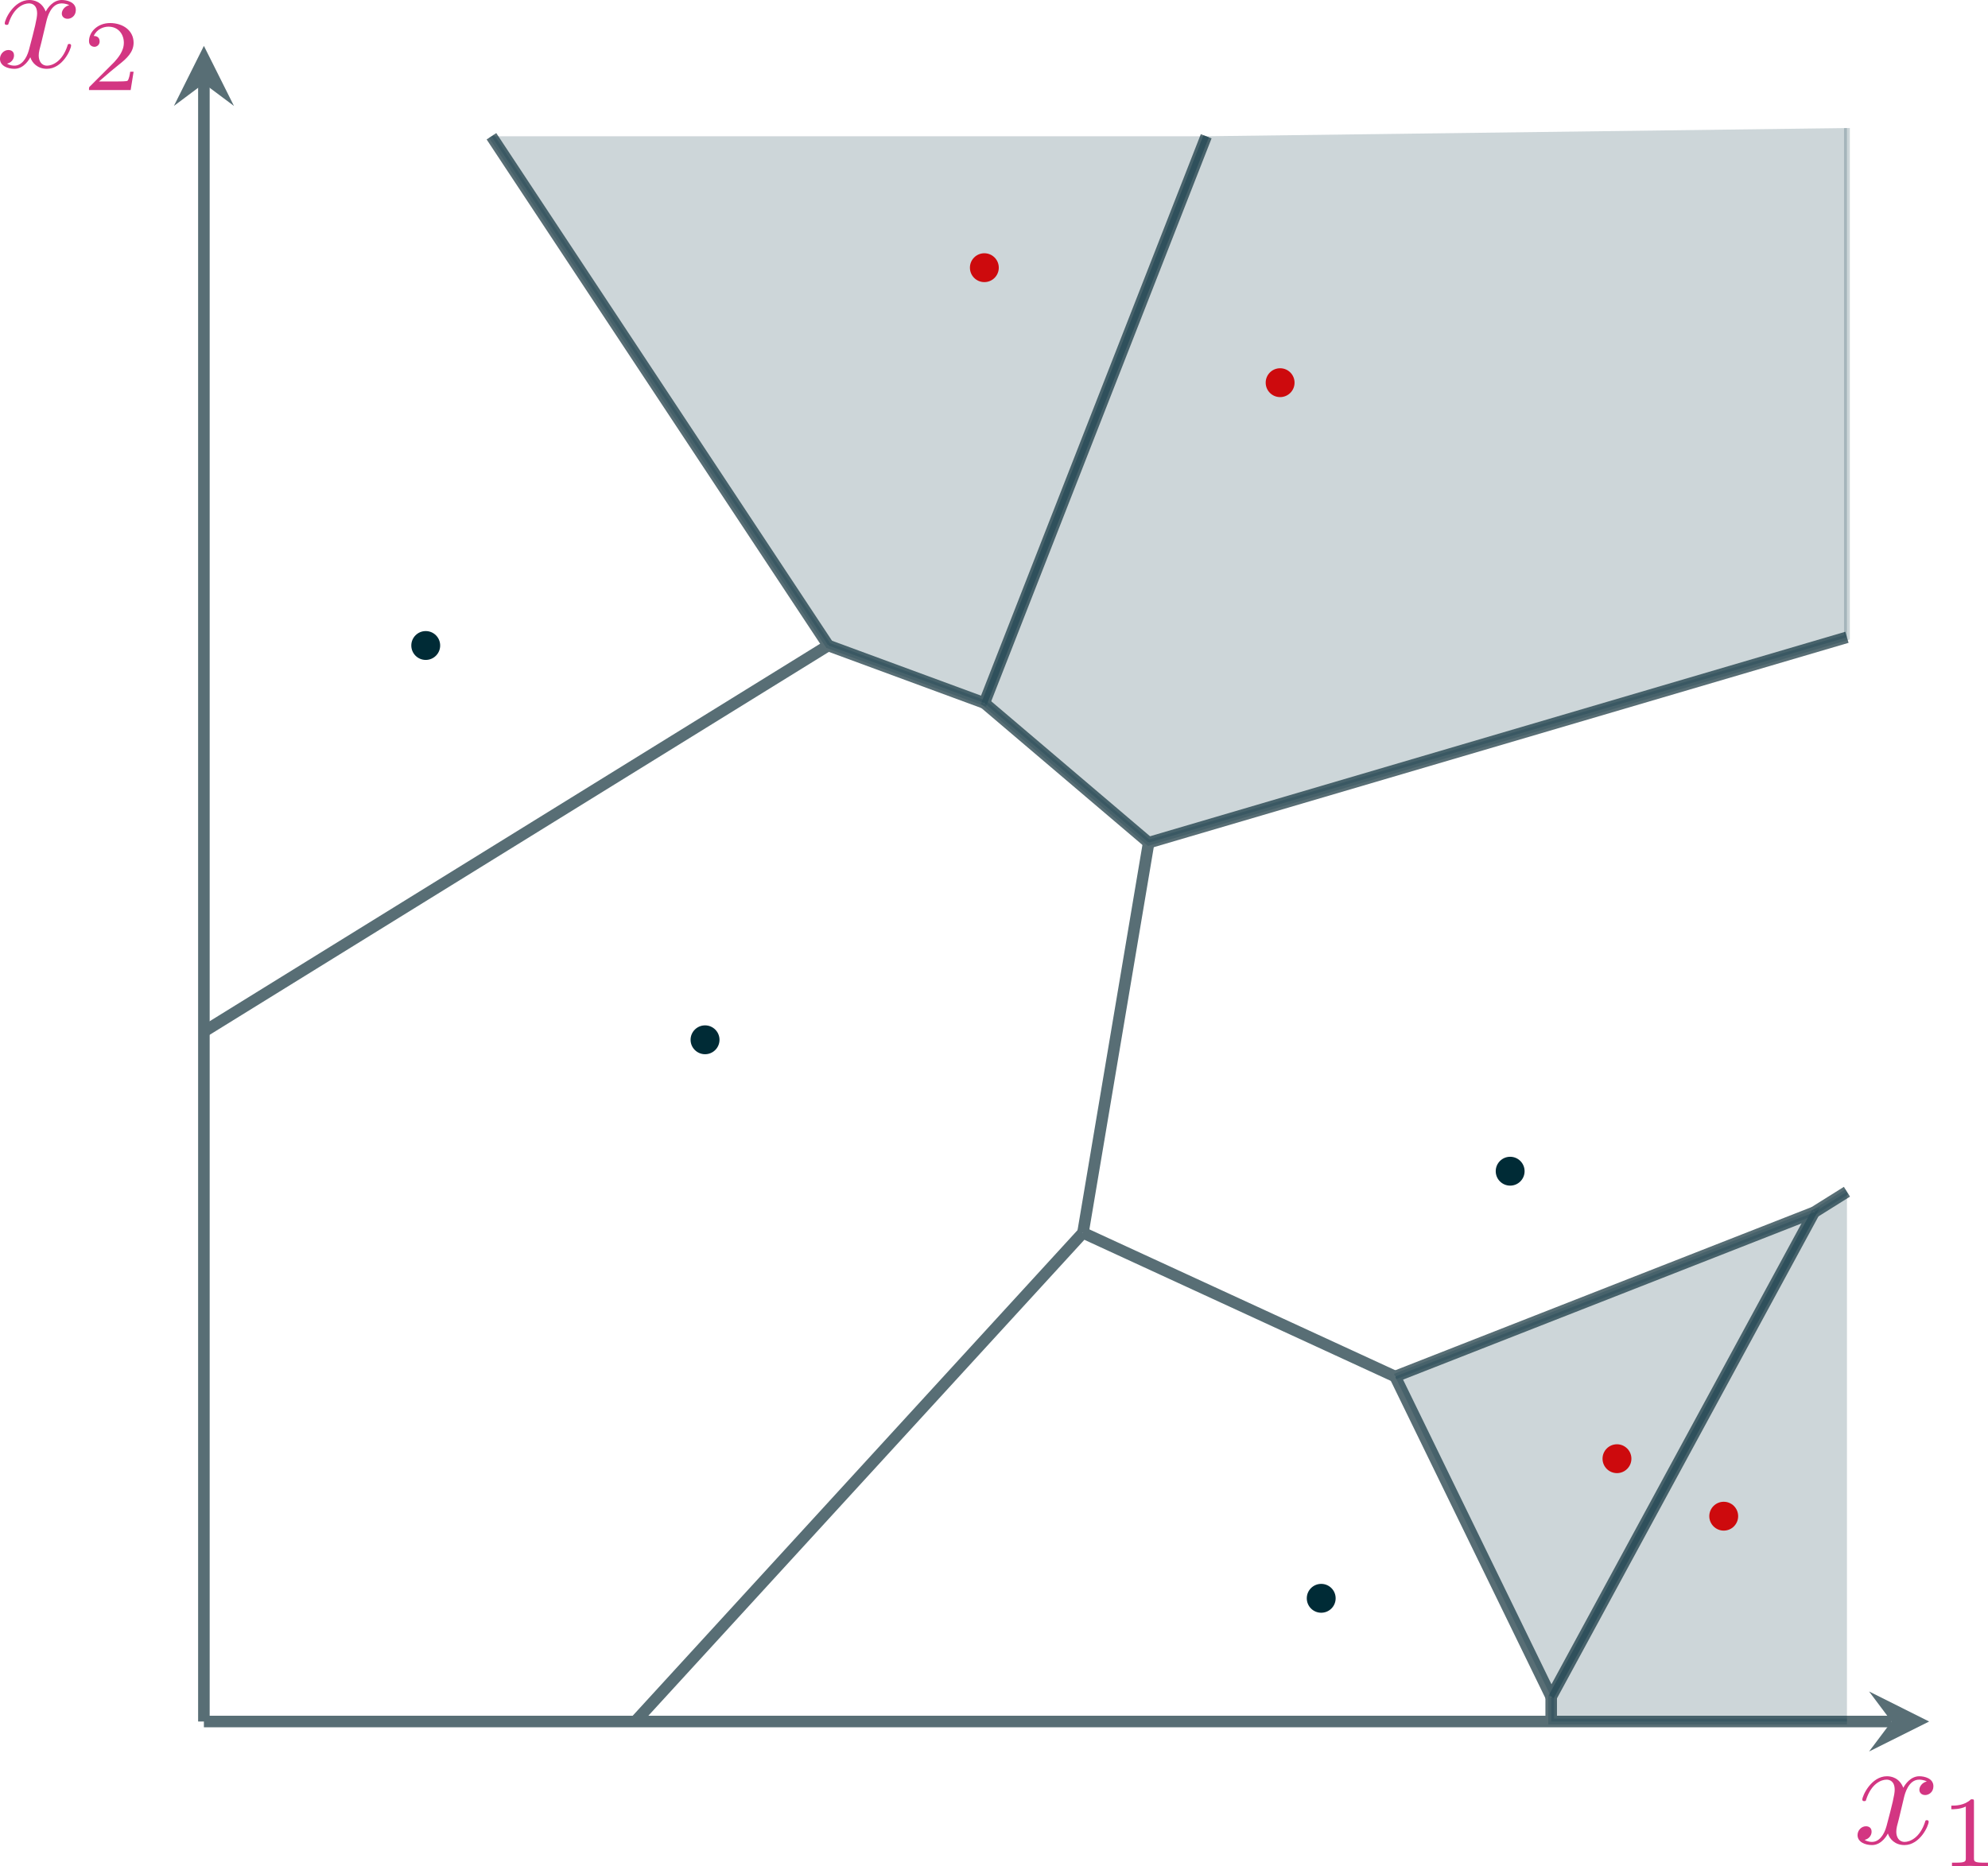 <?xml version="1.0" encoding="UTF-8" standalone="no"?>
<svg
   width="137.192pt"
   height="128.817pt"
   viewBox="0 0 137.192 128.817"
   version="1.1"
   id="svg887"
   xmlns:xlink="http://www.w3.org/1999/xlink"
   xmlns="http://www.w3.org/2000/svg"
   xmlns:svg="http://www.w3.org/2000/svg">
  <defs
     id="defs807">
    <g
       id="g805">
      <g
         id="glyph-0-0" />
      <g
         id="glyph-0-1">
        <path
           d="M 3.5,-3.172 C 3.562,-3.438 3.812,-4.406 4.547,-4.406 c 0.047,0 0.297,0 0.531,0.125 -0.297,0.062 -0.516,0.328 -0.516,0.578 0,0.172 0.125,0.359 0.406,0.359 0.234,0 0.562,-0.188 0.562,-0.609 0,-0.547 -0.625,-0.688 -0.969,-0.688 -0.609,0 -0.984,0.562 -1.109,0.797 -0.266,-0.688 -0.828,-0.797 -1.125,-0.797 -1.094,0 -1.703,1.359 -1.703,1.609 0,0.109 0.109,0.109 0.125,0.109 0.094,0 0.125,-0.016 0.141,-0.109 0.359,-1.109 1.047,-1.375 1.406,-1.375 0.203,0 0.562,0.094 0.562,0.703 0,0.328 -0.172,1.031 -0.562,2.5 -0.172,0.641 -0.531,1.094 -1,1.094 -0.062,0 -0.297,0 -0.516,-0.141 0.266,-0.047 0.484,-0.281 0.484,-0.562 0,-0.297 -0.219,-0.375 -0.391,-0.375 -0.312,0 -0.578,0.281 -0.578,0.609 0,0.484 0.531,0.688 1,0.688 0.688,0 1.062,-0.734 1.094,-0.797 0.125,0.391 0.5,0.797 1.141,0.797 1.078,0 1.672,-1.344 1.672,-1.609 0,-0.109 -0.094,-0.109 -0.125,-0.109 -0.094,0 -0.109,0.047 -0.125,0.125 -0.359,1.109 -1.062,1.375 -1.406,1.375 -0.406,0 -0.578,-0.344 -0.578,-0.703 0,-0.234 0.062,-0.453 0.188,-0.922 z m 0,0"
           id="path795" />
      </g>
      <g
         id="glyph-1-0" />
      <g
         id="glyph-1-1">
        <path
           d="M 3.516,-1.266 H 3.281 c -0.016,0.156 -0.094,0.562 -0.188,0.625 C 3.047,-0.594 2.516,-0.594 2.406,-0.594 H 1.125 c 0.734,-0.641 0.984,-0.844 1.391,-1.172 0.516,-0.406 1,-0.844 1,-1.5 0,-0.844 -0.734,-1.359 -1.625,-1.359 -0.859,0 -1.453,0.609 -1.453,1.25 0,0.344 0.297,0.391 0.375,0.391 0.156,0 0.359,-0.125 0.359,-0.375 0,-0.125 -0.047,-0.375 -0.406,-0.375 C 0.984,-4.219 1.453,-4.375 1.781,-4.375 c 0.703,0 1.062,0.547 1.062,1.109 0,0.609 -0.438,1.078 -0.656,1.328 L 0.516,-0.266 C 0.438,-0.203 0.438,-0.188 0.438,0 h 2.875 z m 0,0"
           id="path799" />
      </g>
      <g
         id="glyph-1-2">
        <path
           d="m 2.328,-4.438 c 0,-0.188 0,-0.188 -0.203,-0.188 -0.453,0.438 -1.078,0.438 -1.359,0.438 v 0.25 c 0.156,0 0.625,0 1,-0.188 v 3.547 c 0,0.234 0,0.328 -0.688,0.328 H 0.812 V 0 c 0.125,0 0.984,-0.031 1.234,-0.031 0.219,0 1.094,0.031 1.25,0.031 V -0.25 H 3.031 c -0.703,0 -0.703,-0.094 -0.703,-0.328 z m 0,0"
           id="path802" />
      </g>
    </g>
  </defs>
  <g
     id="g929"
     transform="translate(-116.597,-98.419)">
    <path
       fill-rule="nonzero"
       fill="#002b36"
       fill-opacity="1"
       d="m 146.973,142.973 c 0,-0.551 -0.445,-0.996 -0.996,-0.996 -0.551,0 -0.996,0.445 -0.996,0.996 0,0.551 0.445,0.996 0.996,0.996 0.551,0 0.996,-0.445 0.996,-0.996 z m 0,0"
       id="path811" />
    <path
       fill-rule="nonzero"
       fill="#ff0000"
       fill-opacity="1"
       d="m 185.523,116.895 c 0,-0.551 -0.445,-0.996 -0.996,-0.996 -0.551,0 -0.996,0.445 -0.996,0.996 0,0.551 0.445,0.996 0.996,0.996 0.551,0 0.996,-0.445 0.996,-0.996 z m 0,0"
       id="path813" />
    <path
       fill-rule="nonzero"
       fill="#ff0000"
       fill-opacity="1"
       d="m 205.934,124.832 c 0,-0.551 -0.445,-0.996 -0.996,-0.996 -0.551,0 -0.996,0.445 -0.996,0.996 0,0.551 0.445,0.996 0.996,0.996 0.551,0 0.996,-0.445 0.996,-0.996 z m 0,0"
       id="path815" />
    <path
       fill-rule="nonzero"
       fill="#002b36"
       fill-opacity="1"
       d="m 166.25,170.188 c 0,-0.551 -0.449,-0.996 -0.996,-0.996 -0.551,0 -1,0.445 -1,0.996 0,0.551 0.449,0.996 1,0.996 0.547,0 0.996,-0.445 0.996,-0.996 z m 0,0"
       id="path817" />
    <path
       fill-rule="nonzero"
       fill="#002b36"
       fill-opacity="1"
       d="m 221.809,179.258 c 0,-0.551 -0.445,-0.996 -0.996,-0.996 -0.551,0 -0.996,0.445 -0.996,0.996 0,0.551 0.445,0.996 0.996,0.996 0.551,0 0.996,-0.445 0.996,-0.996 z m 0,0"
       id="path819" />
    <path
       fill-rule="nonzero"
       fill="#002b36"
       fill-opacity="1"
       d="m 208.77,208.738 c 0,-0.551 -0.445,-0.996 -0.996,-0.996 -0.551,0 -0.996,0.445 -0.996,0.996 0,0.551 0.445,0.996 0.996,0.996 0.551,0 0.996,-0.445 0.996,-0.996 z m 0,0"
       id="path821" />
    <path
       fill-rule="nonzero"
       fill="#ff0000"
       fill-opacity="1"
       d="m 229.18,199.102 c 0,-0.551 -0.449,-0.996 -0.996,-0.996 -0.551,0 -0.996,0.445 -0.996,0.996 0,0.551 0.445,0.996 0.996,0.996 0.547,0 0.996,-0.445 0.996,-0.996 z m 0,0"
       id="path823" />
    <path
       fill-rule="nonzero"
       fill="#ff0000"
       fill-opacity="1"
       d="m 236.547,203.07 c 0,-0.551 -0.445,-0.996 -0.996,-0.996 -0.547,0 -0.996,0.445 -0.996,0.996 0,0.547 0.449,0.996 0.996,0.996 0.551,0 0.996,-0.449 0.996,-0.996 z m 0,0"
       id="path825" />
    <path
       fill="none"
       stroke-width="0.797"
       stroke-linecap="butt"
       stroke-linejoin="miter"
       stroke="#586e75"
       stroke-opacity="1"
       stroke-miterlimit="10"
       d="M 19.843,101.481 43.085,66.332"
       transform="matrix(1,0,0,-1,130.669,209.305)"
       id="path827" />
    <path
       fill="none"
       stroke-width="0.797"
       stroke-linecap="butt"
       stroke-linejoin="miter"
       stroke="#586e75"
       stroke-opacity="1"
       stroke-miterlimit="10"
       d="M 69.167,101.481 53.858,62.364"
       transform="matrix(1,0,0,-1,130.669,209.305)"
       id="path829" />
    <path
       fill="none"
       stroke-width="0.797"
       stroke-linecap="butt"
       stroke-linejoin="miter"
       stroke="#586e75"
       stroke-opacity="1"
       stroke-miterlimit="10"
       d="m 43.085,66.332 10.773,-3.969"
       transform="matrix(1,0,0,-1,130.669,209.305)"
       id="path831" />
    <path
       fill="none"
       stroke-width="0.797"
       stroke-linecap="butt"
       stroke-linejoin="miter"
       stroke="#586e75"
       stroke-opacity="1"
       stroke-miterlimit="10"
       d="M 43.085,66.332 -0.001,39.684"
       transform="matrix(1,0,0,-1,130.669,209.305)"
       id="path833" />
    <path
       fill="none"
       stroke-width="0.797"
       stroke-linecap="butt"
       stroke-linejoin="miter"
       stroke="#586e75"
       stroke-opacity="1"
       stroke-miterlimit="10"
       d="M 53.858,62.364 65.198,52.723"
       transform="matrix(1,0,0,-1,130.669,209.305)"
       id="path835" />
    <path
       fill="none"
       stroke-width="0.797"
       stroke-linecap="butt"
       stroke-linejoin="miter"
       stroke="#586e75"
       stroke-opacity="1"
       stroke-miterlimit="10"
       d="M 113.386,66.899 65.198,52.723"
       transform="matrix(1,0,0,-1,130.669,209.305)"
       id="path837" />
    <path
       fill="none"
       stroke-width="0.797"
       stroke-linecap="butt"
       stroke-linejoin="miter"
       stroke="#586e75"
       stroke-opacity="1"
       stroke-miterlimit="10"
       d="M 65.198,52.723 60.663,25.797"
       transform="matrix(1,0,0,-1,130.669,209.305)"
       id="path839" />
    <path
       fill="none"
       stroke-width="0.797"
       stroke-linecap="butt"
       stroke-linejoin="miter"
       stroke="#586e75"
       stroke-opacity="1"
       stroke-miterlimit="10"
       d="M 60.663,25.797 82.206,15.875"
       transform="matrix(1,0,0,-1,130.669,209.305)"
       id="path841" />
    <path
       fill="none"
       stroke-width="0.797"
       stroke-linecap="butt"
       stroke-linejoin="miter"
       stroke="#586e75"
       stroke-opacity="1"
       stroke-miterlimit="10"
       d="M 60.663,25.797 29.765,-7.937"
       transform="matrix(1,0,0,-1,130.669,209.305)"
       id="path843" />
    <path
       fill="none"
       stroke-width="0.797"
       stroke-linecap="butt"
       stroke-linejoin="miter"
       stroke="#586e75"
       stroke-opacity="1"
       stroke-miterlimit="10"
       d="M 82.206,15.875 111.12,27.211"
       transform="matrix(1,0,0,-1,130.669,209.305)"
       id="path845" />
    <path
       fill="none"
       stroke-width="0.797"
       stroke-linecap="butt"
       stroke-linejoin="miter"
       stroke="#586e75"
       stroke-opacity="1"
       stroke-miterlimit="10"
       d="M 82.206,15.875 92.976,-6.238"
       transform="matrix(1,0,0,-1,130.669,209.305)"
       id="path847" />
    <path
       fill="none"
       stroke-width="0.797"
       stroke-linecap="butt"
       stroke-linejoin="miter"
       stroke="#586e75"
       stroke-opacity="1"
       stroke-miterlimit="10"
       d="m 111.12,27.211 2.266,1.418"
       transform="matrix(1,0,0,-1,130.669,209.305)"
       id="path849" />
    <path
       fill="none"
       stroke-width="0.797"
       stroke-linecap="butt"
       stroke-linejoin="miter"
       stroke="#586e75"
       stroke-opacity="1"
       stroke-miterlimit="10"
       d="M 111.12,27.211 92.976,-6.238"
       transform="matrix(1,0,0,-1,130.669,209.305)"
       id="path851" />
    <path
       fill="none"
       stroke-width="0.797"
       stroke-linecap="butt"
       stroke-linejoin="miter"
       stroke="#586e75"
       stroke-opacity="1"
       stroke-miterlimit="10"
       d="M 92.976,-6.238 V -7.937"
       transform="matrix(1,0,0,-1,130.669,209.305)"
       id="path853" />
    <path
       fill="none"
       stroke-width="0.797"
       stroke-linecap="butt"
       stroke-linejoin="miter"
       stroke="#586e75"
       stroke-opacity="1"
       stroke-miterlimit="10"
       d="M -0.001,-7.937 V 105.125"
       transform="matrix(1,0,0,-1,130.669,209.305)"
       id="path855" />
    <path
       fill-rule="nonzero"
       fill="#586e75"
       fill-opacity="1"
       d="m 130.668,101.586 -2.07,4.145 2.07,-1.551 2.074,1.551"
       id="path857" />
    <g
       fill="#d33682"
       fill-opacity="1"
       id="g861">
      <use
         xlink:href="#glyph-0-1"
         x="116.3"
         y="103.06"
         id="use859" />
    </g>
    <g
       fill="#d33682"
       fill-opacity="1"
       id="g865">
      <use
         xlink:href="#glyph-1-1"
         x="122.301"
         y="104.635"
         id="use863" />
    </g>
    <path
       fill="none"
       stroke-width="0.797"
       stroke-linecap="butt"
       stroke-linejoin="miter"
       stroke="#586e75"
       stroke-opacity="1"
       stroke-miterlimit="10"
       d="M -0.001,-7.937 H 116.468"
       transform="matrix(1,0,0,-1,130.669,209.305)"
       id="path867" />
    <path
       fill-rule="nonzero"
       fill="#586e75"
       fill-opacity="1"
       d="m 249.727,217.242 -4.145,-2.074 1.555,2.074 -1.555,2.07"
       id="path869" />
    <g
       fill="#d33682"
       fill-opacity="1"
       id="g873">
      <use
         xlink:href="#glyph-0-1"
         x="244.491"
         y="225.661"
         id="use871" />
    </g>
    <g
       fill="#d33682"
       fill-opacity="1"
       id="g877">
      <use
         xlink:href="#glyph-1-2"
         x="250.492"
         y="227.236"
         id="use875" />
    </g>
    <path
       fill-rule="nonzero"
       fill="#063642"
       fill-opacity="0.2"
       stroke-width="0.399"
       stroke-linecap="butt"
       stroke-linejoin="miter"
       stroke="#063642"
       stroke-opacity="0.2"
       stroke-miterlimit="10"
       d="M 19.843,101.481 43.085,66.332 53.858,62.364 69.167,101.481"
       transform="matrix(1,0,0,-1,130.669,209.305)"
       id="path879" />
    <path
       fill-rule="nonzero"
       fill="#063642"
       fill-opacity="0.2"
       stroke-width="0.399"
       stroke-linecap="butt"
       stroke-linejoin="miter"
       stroke="#063642"
       stroke-opacity="0.2"
       stroke-miterlimit="10"
       d="M 69.167,101.481 53.858,62.364 65.198,52.723 113.386,66.899 v 35.148"
       transform="matrix(1,0,0,-1,130.669,209.305)"
       id="path881" />
    <path
       fill-rule="nonzero"
       fill="#063642"
       fill-opacity="0.2"
       stroke-width="0.399"
       stroke-linecap="butt"
       stroke-linejoin="miter"
       stroke="#063642"
       stroke-opacity="0.2"
       stroke-miterlimit="10"
       d="M 82.206,15.875 111.12,27.211 92.976,-6.238"
       transform="matrix(1,0,0,-1,130.669,209.305)"
       id="path883" />
    <path
       fill-rule="nonzero"
       fill="#063642"
       fill-opacity="0.2"
       stroke-width="0.399"
       stroke-linecap="butt"
       stroke-linejoin="miter"
       stroke="#063642"
       stroke-opacity="0.2"
       stroke-miterlimit="10"
       d="M 113.386,28.629 111.12,27.211 92.976,-6.238 v -1.699 h 20.41"
       transform="matrix(1,0,0,-1,130.669,209.305)"
       id="path885" />
  </g>
</svg>
